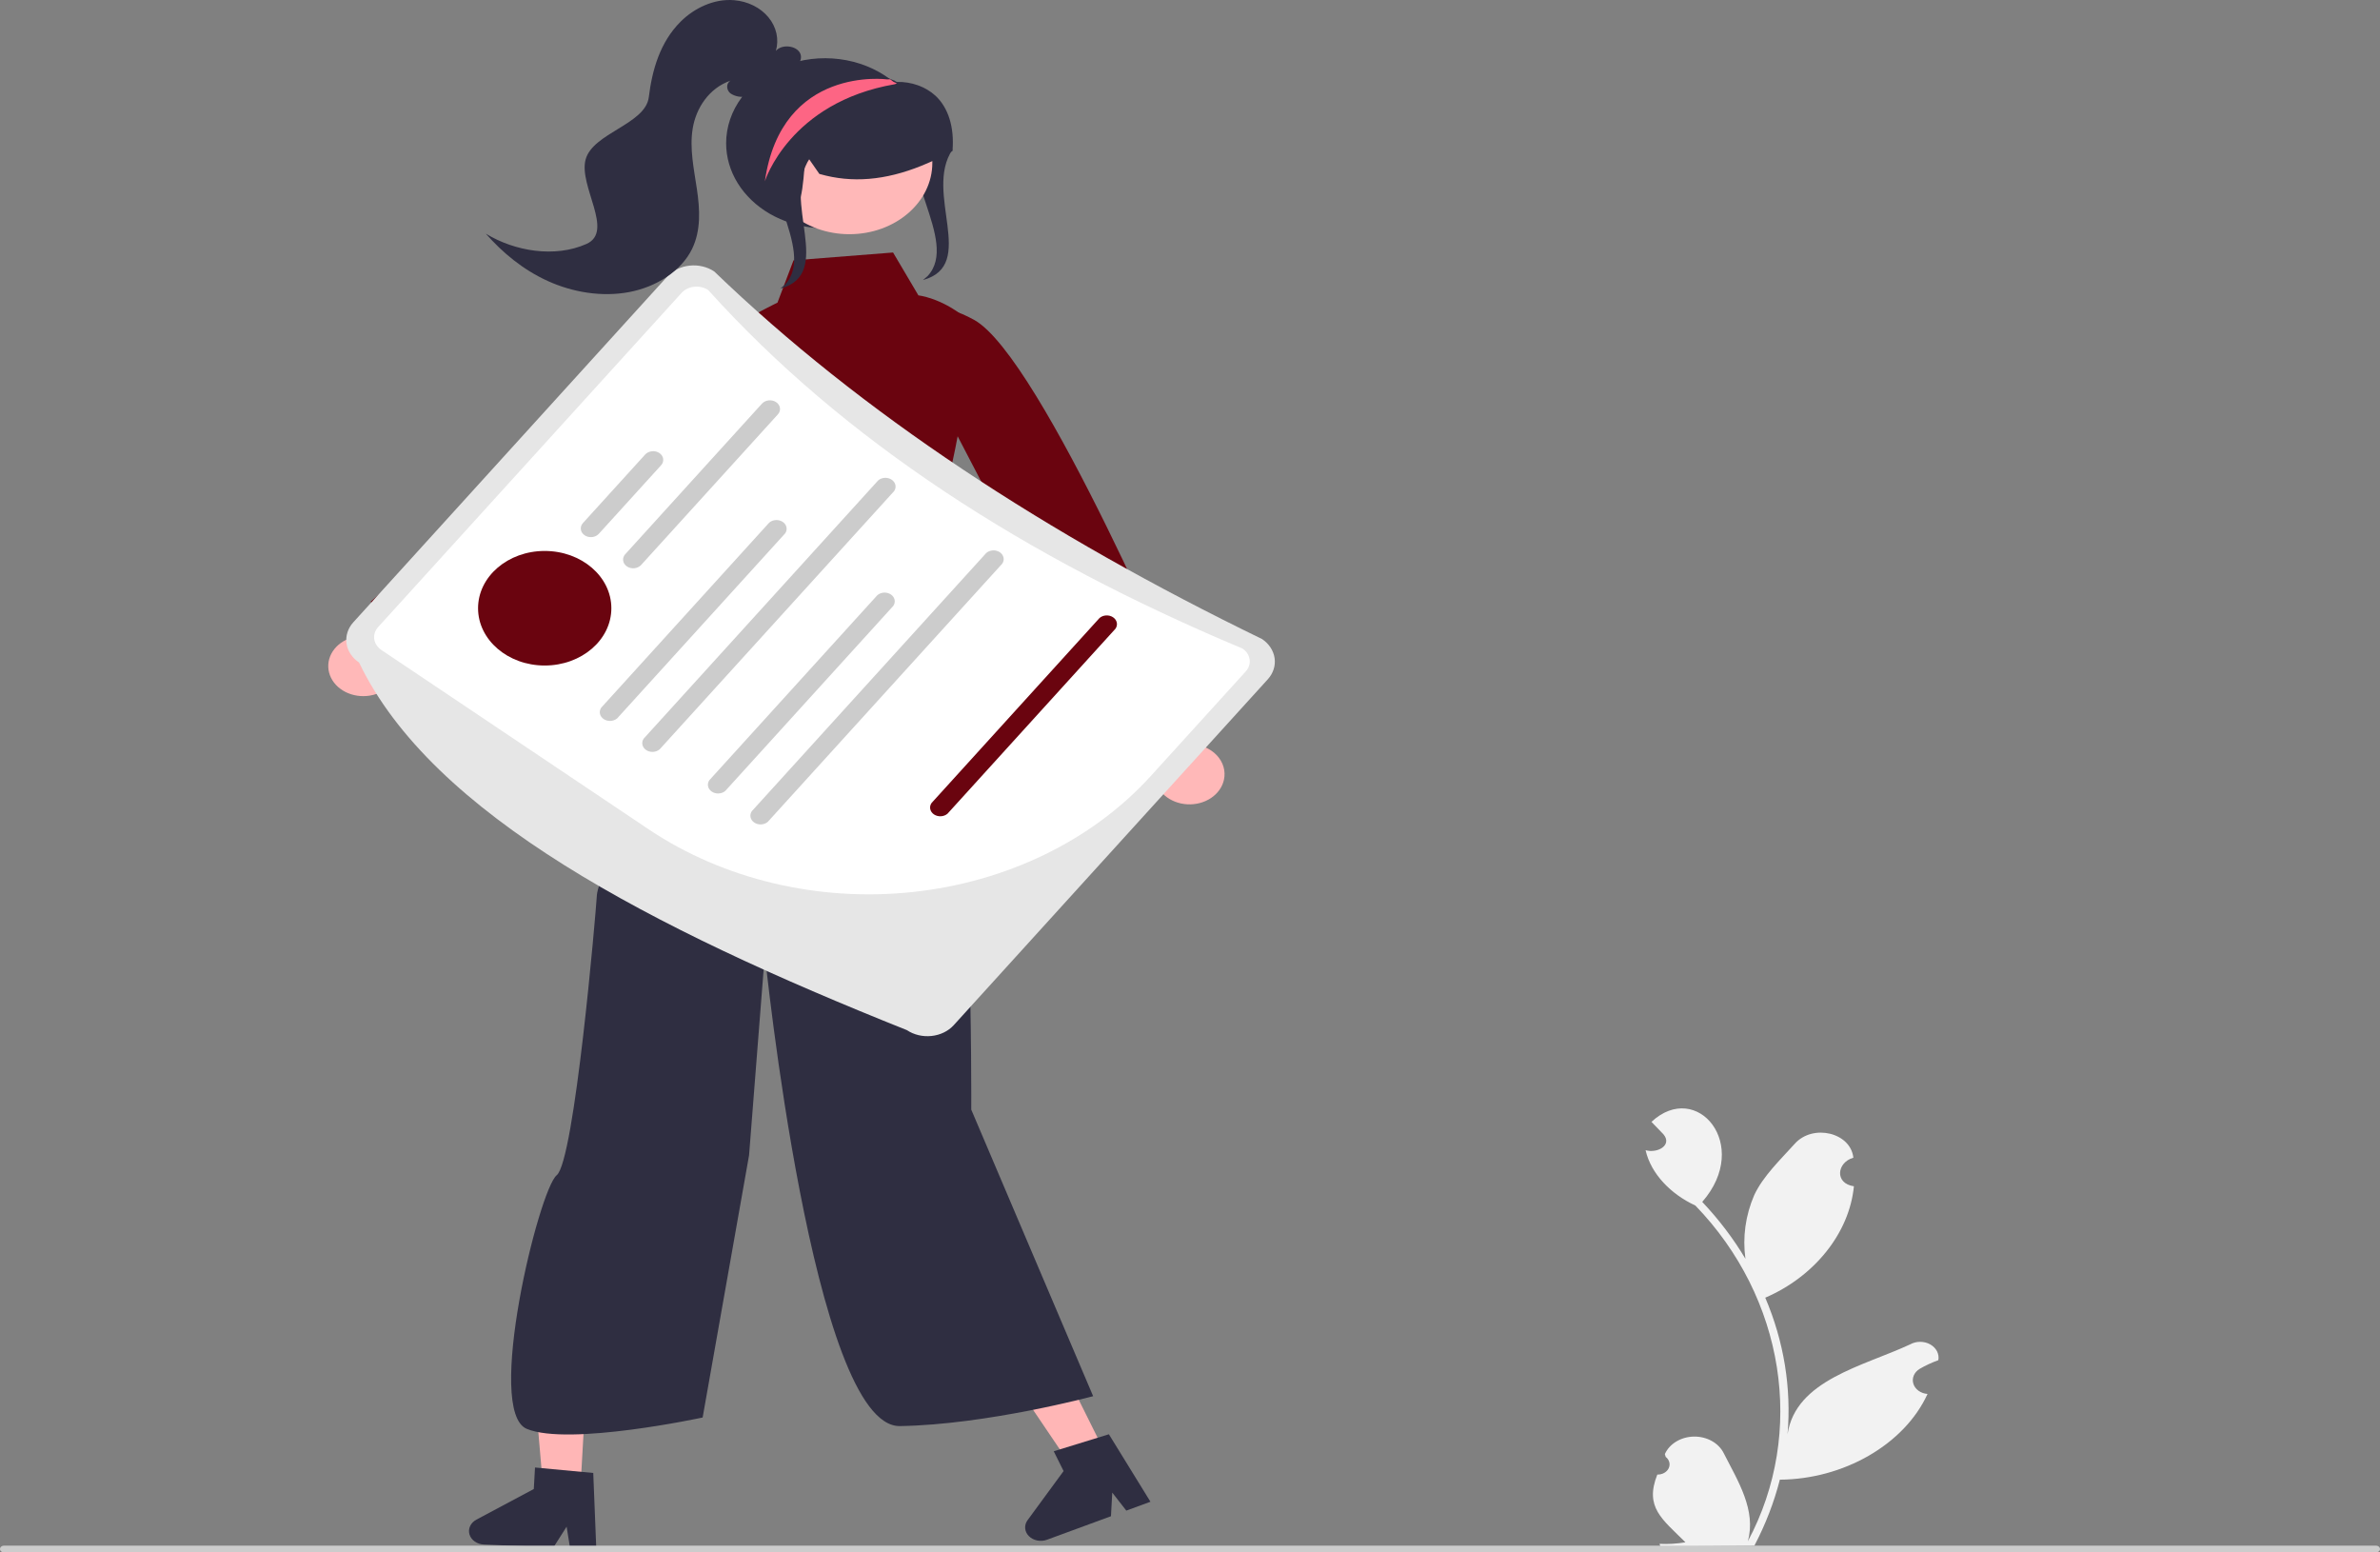 <svg width="230" height="150" viewBox="0 0 230 150" fill="none" xmlns="http://www.w3.org/2000/svg">
<rect x="0" y="0" width="230" height="150" fill="#808080" stroke="none"/>
<g clip-path="url(#clip0_38_2)">
<path d="M92.038 14.469C89.236 18.618 94.512 25.609 89.194 27.06L89.632 26.684C92.842 23.29 86.133 16.107 89.343 12.714C89.842 12.216 90.27 11.669 90.618 11.084" fill="#2F2E41"/>
<path d="M118.281 75.339C118.372 74.924 118.357 74.496 118.236 74.087C118.115 73.677 117.891 73.295 117.58 72.968C117.268 72.641 116.877 72.377 116.434 72.194C115.991 72.01 115.506 71.913 115.015 71.908L108.088 54.612L104.254 58.812L111.578 74.974C111.623 75.684 111.97 76.356 112.553 76.861C113.136 77.366 113.914 77.67 114.74 77.715C115.566 77.76 116.383 77.543 117.036 77.105C117.688 76.667 118.131 76.039 118.281 75.339L118.281 75.339Z" fill="#FFB8B8"/>
<path d="M87.833 33.579C87.833 33.579 87.618 27.318 94.132 30.904C100.646 34.491 114.829 68.09 114.829 68.09L107.771 71.372L91.748 40.625L87.833 33.579Z" fill="#6A040F"/>
<path d="M107.052 140.89L103.799 142.084L96.889 131.869L101.69 130.106L107.052 140.89Z" fill="#FFB6B6"/>
<path d="M111.177 145.103L108.844 145.96L107.487 144.22L107.361 146.504L101.174 148.777C100.878 148.885 100.548 148.91 100.234 148.847C99.921 148.783 99.638 148.636 99.429 148.425C99.22 148.214 99.094 147.951 99.071 147.674C99.048 147.398 99.129 147.122 99.301 146.888L102.783 142.14L101.832 140.227L107.161 138.585L111.177 145.103Z" fill="#2F2E41"/>
<path d="M56.06 144.354L52.527 144.206L51.511 132.422L56.726 132.641L56.06 144.354Z" fill="#FFB6B6"/>
<path d="M57.626 149.694L55.092 149.588L54.757 147.513L53.481 149.52L46.761 149.238C46.439 149.224 46.13 149.123 45.88 148.948C45.63 148.773 45.452 148.534 45.371 148.265C45.29 147.997 45.311 147.713 45.431 147.456C45.551 147.199 45.763 146.981 46.037 146.835L51.585 143.875L51.703 141.796L57.331 142.323L57.626 149.694Z" fill="#2F2E41"/>
<path d="M160.161 142.477C160.395 142.484 160.626 142.43 160.823 142.32C161.02 142.211 161.172 142.052 161.261 141.866C161.349 141.68 161.369 141.474 161.317 141.278C161.265 141.082 161.144 140.904 160.97 140.769C160.94 140.671 160.919 140.6 160.889 140.502C161.107 140.011 161.491 139.588 161.992 139.286C162.492 138.984 163.086 138.818 163.697 138.808C164.308 138.798 164.908 138.945 165.422 139.23C165.935 139.516 166.337 139.926 166.577 140.409C167.961 143.121 169.744 145.926 168.906 148.932C174.544 138.403 172.443 125.379 163.839 116.484C161.476 115.391 159.549 113.429 159.027 111.137C160.194 111.466 161.636 110.641 160.749 109.595C160.366 109.195 159.978 108.799 159.595 108.399C163.97 104.318 169.306 110.633 164.502 116.132C166.112 117.834 167.511 119.676 168.676 121.628C168.389 119.548 168.68 117.438 169.527 115.474C170.386 113.642 172.018 112.093 173.453 110.504C175.197 108.568 178.841 109.424 179.106 111.861C177.482 112.335 177.292 114.359 179.159 114.621C178.721 119.161 175.319 123.359 170.592 125.387C172.393 129.602 173.128 134.099 172.747 138.577C173.528 133.34 180.045 132.018 184.587 129.902C184.876 129.739 185.214 129.652 185.559 129.652C185.904 129.652 186.242 129.737 186.531 129.899C186.821 130.061 187.049 130.292 187.189 130.563C187.328 130.835 187.372 131.135 187.317 131.428C186.689 131.653 186.089 131.931 185.525 132.259C185.261 132.415 185.06 132.637 184.948 132.895C184.837 133.153 184.821 133.434 184.903 133.7C184.985 133.966 185.161 134.204 185.406 134.381C185.651 134.558 185.954 134.665 186.274 134.689C184.027 139.602 178.114 142.938 172.003 142.97C171.44 145.168 170.613 147.309 169.535 149.36L160.466 149.435C160.432 149.348 160.402 149.259 160.372 149.173C161.212 149.211 162.054 149.161 162.88 149.024C160.634 146.782 158.903 145.643 160.161 142.477L160.161 142.477Z" fill="#F2F2F2"/>
<path d="M64.985 67.757C64.985 67.757 57.8 84.586 57.684 86.469C57.568 88.353 55.519 112.168 53.801 113.552C52.082 114.936 46.828 136.389 50.916 138.067C55.004 139.745 67.902 136.965 67.902 136.965L72.389 111.624L73.913 92.209C73.913 92.209 78.553 137.927 86.969 137.793C95.385 137.658 105.64 134.904 105.64 134.904L93.861 107.216C93.861 107.216 94.027 74.438 91.297 67.827C88.567 61.216 64.985 67.757 64.985 67.757Z" fill="#2F2E41"/>
<path d="M86.305 24.398L76.683 25.155L75.133 29.245C75.133 29.245 67.08 33.046 68.863 34.773C70.646 36.5 68.465 48.137 68.465 48.137L68.957 57.583C68.957 57.583 68.428 64.127 66.844 65.635C65.26 67.143 61.115 70.84 64.044 69.071C74.311 62.869 92.258 68.103 92.258 68.103L89.695 54.605C89.695 54.605 95.518 32.508 93.22 30.641C90.922 28.775 88.753 28.539 88.753 28.539L86.305 24.398Z" fill="#6A040F"/>
<path d="M35.745 67.211C36.228 67.133 36.686 66.966 37.086 66.72C37.486 66.474 37.818 66.156 38.059 65.787C38.301 65.419 38.445 65.01 38.483 64.589C38.52 64.167 38.45 63.744 38.276 63.348L54.505 51.514L48.559 49.971L33.704 61.711C32.95 62.005 32.349 62.527 32.013 63.178C31.677 63.828 31.631 64.562 31.882 65.24C32.134 65.918 32.666 66.493 33.378 66.856C34.09 67.219 34.932 67.345 35.745 67.211V67.211Z" fill="#FFB8B8"/>
<path d="M76.96 36.256C76.96 36.256 80.158 30.628 72.503 31.589C64.848 32.55 35.819 58.143 35.819 58.143L40.677 63.633L70.015 41.291L76.96 36.256Z" fill="#6A040F"/>
<path d="M64.494 26.709L34.144 60.128C33.619 60.708 33.383 61.443 33.487 62.173C33.592 62.902 34.029 63.566 34.702 64.019C41.75 78.728 62.836 89.635 87.641 99.535C88.316 99.987 89.171 100.19 90.02 100.1C90.869 100.01 91.641 99.635 92.168 99.055L122.519 65.636C123.044 65.056 123.281 64.321 123.176 63.592C123.072 62.862 122.634 62.198 121.961 61.745C101.145 51.643 83.254 39.938 69.022 26.229C68.347 25.778 67.491 25.575 66.643 25.665C65.794 25.755 65.022 26.13 64.494 26.709V26.709Z" fill="#E6E6E6"/>
<path d="M120.389 64.876L111.15 75.048C105.507 81.225 97.249 85.231 88.18 86.192C79.112 87.152 69.969 84.989 62.75 80.175L36.86 62.806C36.477 62.548 36.228 62.171 36.168 61.756C36.108 61.341 36.242 60.922 36.54 60.592L65.868 28.299C66.168 27.97 66.608 27.756 67.091 27.706C67.574 27.655 68.061 27.771 68.444 28.028C81.541 42.563 99.072 53.875 120.071 62.664C120.454 62.921 120.703 63.299 120.762 63.714C120.822 64.128 120.687 64.546 120.389 64.876Z" fill="white"/>
<path d="M63.889 44.952L57.872 51.577C57.713 51.753 57.479 51.867 57.221 51.894C56.964 51.921 56.705 51.859 56.501 51.722C56.296 51.585 56.164 51.384 56.132 51.163C56.1 50.942 56.172 50.719 56.331 50.543L62.347 43.918C62.426 43.831 62.525 43.758 62.636 43.704C62.748 43.649 62.871 43.614 62.999 43.601C63.126 43.587 63.255 43.595 63.379 43.625C63.503 43.654 63.619 43.704 63.72 43.772C63.822 43.84 63.906 43.925 63.97 44.021C64.033 44.117 64.073 44.223 64.089 44.332C64.105 44.442 64.095 44.553 64.061 44.659C64.026 44.766 63.968 44.865 63.889 44.952H63.889Z" fill="#CCCCCC"/>
<path d="M75.174 40.038L61.961 54.587C61.882 54.674 61.784 54.747 61.672 54.801C61.561 54.856 61.438 54.891 61.31 54.904C61.183 54.917 61.053 54.909 60.93 54.88C60.806 54.85 60.69 54.8 60.589 54.732C60.488 54.664 60.403 54.58 60.34 54.484C60.276 54.388 60.236 54.282 60.22 54.173C60.204 54.063 60.214 53.952 60.248 53.846C60.282 53.739 60.341 53.64 60.42 53.553L73.632 39.004C73.712 38.917 73.81 38.844 73.921 38.789C74.033 38.735 74.156 38.7 74.284 38.686C74.412 38.672 74.541 38.681 74.665 38.71C74.789 38.739 74.905 38.789 75.006 38.858C75.107 38.925 75.192 39.01 75.255 39.106C75.319 39.202 75.359 39.308 75.375 39.418C75.391 39.528 75.381 39.639 75.346 39.745C75.312 39.852 75.253 39.951 75.174 40.038H75.174Z" fill="#CCCCCC"/>
<path d="M52.639 64.305C56.196 64.305 59.08 61.827 59.08 58.77C59.08 55.713 56.196 53.235 52.639 53.235C49.083 53.235 46.199 55.713 46.199 58.77C46.199 61.827 49.083 64.305 52.639 64.305Z" fill="#6A040F"/>
<path d="M75.876 51.537L59.648 69.406C59.478 69.554 59.252 69.643 59.01 69.657C58.769 69.671 58.531 69.607 58.34 69.48C58.15 69.352 58.02 69.168 57.977 68.964C57.934 68.759 57.98 68.548 58.106 68.371L74.334 50.502C74.503 50.354 74.73 50.265 74.972 50.251C75.213 50.237 75.451 50.3 75.642 50.428C75.832 50.556 75.962 50.74 76.005 50.944C76.048 51.148 76.002 51.359 75.876 51.537Z" fill="#CCCCCC"/>
<path d="M86.403 47.457L63.753 72.397C63.584 72.546 63.357 72.635 63.115 72.649C62.874 72.662 62.636 72.599 62.445 72.472C62.255 72.344 62.126 72.16 62.082 71.956C62.039 71.751 62.085 71.54 62.211 71.363L84.862 46.423C85.031 46.274 85.258 46.185 85.499 46.171C85.74 46.158 85.979 46.221 86.169 46.349C86.36 46.476 86.489 46.66 86.532 46.864C86.575 47.069 86.529 47.28 86.403 47.457V47.457Z" fill="#CCCCCC"/>
<path d="M86.324 58.547L70.097 76.415C69.927 76.564 69.7 76.653 69.459 76.667C69.218 76.68 68.979 76.617 68.789 76.49C68.598 76.362 68.469 76.178 68.426 75.974C68.383 75.769 68.429 75.558 68.555 75.381L84.783 57.512C84.952 57.364 85.179 57.275 85.42 57.261C85.661 57.247 85.9 57.31 86.091 57.438C86.281 57.566 86.41 57.75 86.453 57.954C86.496 58.158 86.451 58.369 86.324 58.547Z" fill="#CCCCCC"/>
<path d="M107.797 60.75L91.569 78.619C91.399 78.767 91.172 78.857 90.931 78.87C90.69 78.884 90.452 78.821 90.261 78.693C90.07 78.565 89.941 78.382 89.898 78.177C89.855 77.973 89.901 77.762 90.027 77.585L106.255 59.716C106.424 59.568 106.651 59.478 106.893 59.465C107.134 59.451 107.372 59.514 107.563 59.642C107.753 59.77 107.883 59.953 107.926 60.158C107.969 60.362 107.923 60.573 107.797 60.75Z" fill="#6A040F"/>
<path d="M96.852 54.467L74.202 79.407C74.032 79.555 73.805 79.645 73.564 79.659C73.323 79.672 73.084 79.609 72.894 79.481C72.703 79.354 72.574 79.17 72.531 78.966C72.488 78.761 72.534 78.55 72.66 78.373L95.31 53.433C95.48 53.284 95.707 53.195 95.948 53.181C96.189 53.167 96.427 53.231 96.618 53.358C96.808 53.486 96.938 53.67 96.981 53.874C97.024 54.079 96.978 54.29 96.852 54.467V54.467Z" fill="#CCCCCC"/>
<path d="M70.173 13.84C70.172 15.184 70.556 16.509 71.29 17.696C72.024 18.884 73.085 19.898 74.382 20.651C75.679 21.403 77.17 21.87 78.726 22.012C80.282 22.153 81.854 21.964 83.305 21.461C84.756 20.958 86.041 20.157 87.048 19.128C88.054 18.098 88.751 16.872 89.078 15.557C89.404 14.242 89.35 12.878 88.921 11.585C88.491 10.292 87.698 9.11 86.612 8.142L86.566 8.102C86.49 8.033 86.413 7.964 86.333 7.899C86.333 7.899 86.332 7.899 86.332 7.898C86.331 7.898 86.331 7.898 86.33 7.898C86.33 7.897 86.33 7.897 86.33 7.897C86.329 7.896 86.329 7.896 86.329 7.895C86.23 7.817 86.131 7.738 86.027 7.662C84.646 6.621 82.945 5.945 81.129 5.714C79.312 5.482 77.456 5.706 75.783 6.358C74.11 7.009 72.691 8.062 71.696 9.389C70.701 10.716 70.173 12.261 70.173 13.84V13.84Z" fill="#2F2E41"/>
<path d="M82.085 22.629C86.512 22.629 90.1 19.545 90.1 15.74C90.1 11.936 86.512 8.852 82.085 8.852C77.659 8.852 74.071 11.936 74.071 15.74C74.071 19.545 77.659 22.629 82.085 22.629Z" fill="#FFB8B8"/>
<path d="M73.541 17.576C72.758 14.542 73.891 11.142 76.359 9.117C77.601 8.118 79.145 7.441 80.815 7.163C82.484 6.884 84.211 7.017 85.797 7.544C85.998 7.614 86.2 7.691 86.398 7.771L86.49 7.808V7.82C86.508 7.83 86.525 7.841 86.543 7.853C86.581 7.883 86.626 7.904 86.676 7.915C87.371 7.9 88.063 8.011 88.706 8.241C89.349 8.471 89.927 8.815 90.404 9.251C91.646 10.41 92.231 12.282 92.052 14.523L92.046 14.593L91.977 14.63C91.036 15.142 90.06 15.605 89.055 16.015C85.536 17.437 82.324 17.7 79.237 16.819L79.18 16.803L77.885 14.937C77.619 16.224 77.761 20.494 76.234 20.725L73.575 17.705L73.541 17.576Z" fill="#2F2E41"/>
<path d="M56.67 23.574C59.398 22.364 55.89 17.973 56.595 15.405C57.3 12.838 62.376 12.012 62.699 9.389C63.022 6.765 63.783 4.06 65.797 2.069C67.084 0.797 68.98 -0.142 70.933 0.018C71.593 0.072 72.233 0.247 72.807 0.533C73.382 0.818 73.878 1.206 74.262 1.672C74.646 2.137 74.909 2.667 75.033 3.228C75.156 3.788 75.138 4.365 74.98 4.918C75.536 4.241 76.974 4.388 77.33 5.158C77.647 5.843 76.948 6.672 76.124 6.733C75.047 7.876 73.814 9.089 72.127 9.319C71.858 9.373 71.579 9.372 71.31 9.319C71.041 9.266 70.79 9.161 70.576 9.012C70.179 8.684 70.148 8.029 70.619 7.784C68.498 8.508 67.255 10.479 66.941 12.421C66.626 14.363 67.061 16.328 67.348 18.273C67.635 20.219 67.758 22.265 66.871 24.072C65.822 26.206 63.408 27.736 60.774 28.227C58.139 28.717 55.333 28.238 52.949 27.157C50.564 26.077 48.575 24.428 46.951 22.579C49.749 24.287 53.621 24.927 56.67 23.574Z" fill="#2F2E41"/>
<path d="M78.257 15.295C75.455 19.444 80.731 26.435 75.413 27.887L75.852 27.51C79.061 24.117 72.352 16.934 75.562 13.54C76.061 13.042 76.489 12.495 76.838 11.911" fill="#2F2E41"/>
<path d="M73.916 17.513C73.916 17.513 76.29 9.897 86.467 8.139C86.478 8.135 86.517 8.122 86.566 8.102C86.597 8.086 86.635 8.07 86.673 8.053C86.559 7.997 86.448 7.948 86.333 7.899C86.333 7.899 86.332 7.899 86.332 7.898C86.331 7.898 86.331 7.898 86.331 7.898C86.33 7.897 86.33 7.897 86.33 7.897C86.329 7.896 86.329 7.896 86.329 7.895C86.23 7.817 86.131 7.738 86.027 7.662L85.737 7.672C85.737 7.672 75.525 6.282 73.916 17.513Z" fill="#FD6584"/>
<path d="M1.69562e-05 149.672C-0 149.715 0.01 149.758 0.029 149.798C0.048 149.838 0.076 149.874 0.111 149.904C0.147 149.935 0.189 149.959 0.235 149.975C0.282 149.992 0.331 150 0.381 150H229.619C229.72 150 229.817 149.965 229.888 149.904C229.96 149.843 230 149.759 230 149.672C230 149.585 229.96 149.502 229.888 149.44C229.817 149.379 229.72 149.344 229.619 149.344H0.381C0.331 149.344 0.282 149.353 0.235 149.369C0.189 149.386 0.147 149.41 0.111 149.44C0.076 149.471 0.048 149.507 0.029 149.547C0.01 149.586 -0 149.629 1.69562e-05 149.672V149.672Z" fill="#CCCCCC"/>
</g>
<defs>
<clipPath id="clip0_38_2">
<rect width="230" height="150" fill="white"/>
</clipPath>
</defs>
</svg>
